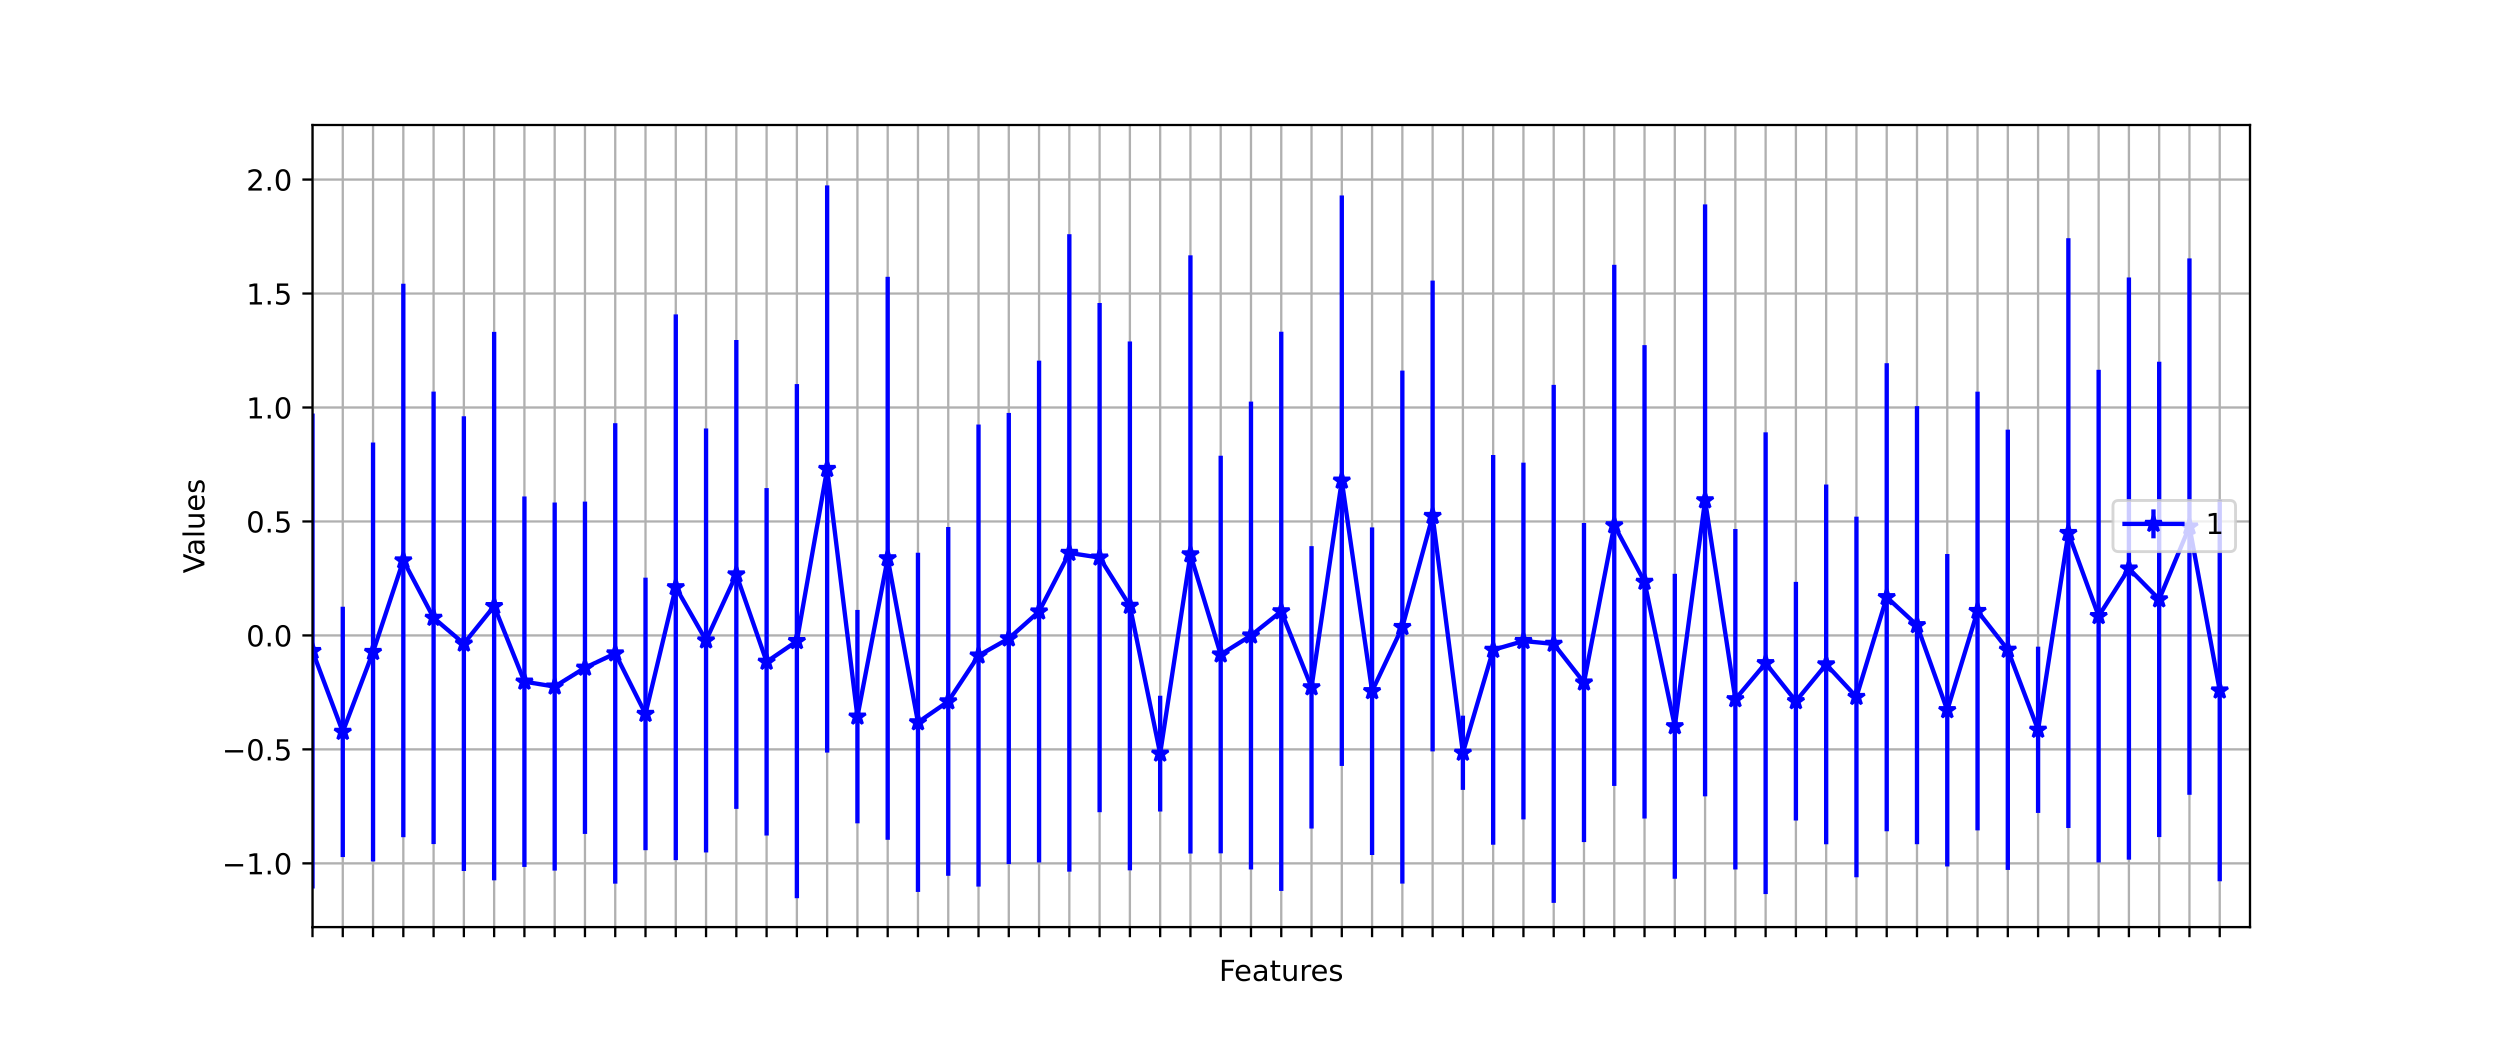 <?xml version="1.0" encoding="utf-8" standalone="no"?>
<!DOCTYPE svg PUBLIC "-//W3C//DTD SVG 1.1//EN"
  "http://www.w3.org/Graphics/SVG/1.1/DTD/svg11.dtd">
<!-- Created with matplotlib (https://matplotlib.org/) -->
<svg height="360pt" version="1.1" viewBox="0 0 864 360" width="864pt" xmlns="http://www.w3.org/2000/svg" xmlns:xlink="http://www.w3.org/1999/xlink">
 <defs>
  <style type="text/css">*{stroke-linecap:butt;stroke-linejoin:round;}</style>
 </defs>
 <g id="figure_1">
  <g id="patch_1">
   <path d="M 0 360 
L 864 360 
L 864 0 
L 0 0 
z
" style="fill:#ffffff;"/>
  </g>
  <g id="axes_1">
   <g id="patch_2">
    <path d="M 108 320.4 
L 777.6 320.4 
L 777.6 43.2 
L 108 43.2 
z
" style="fill:#ffffff;"/>
   </g>
   <g id="matplotlib.axis_1">
    <g id="xtick_1">
     <g id="line2d_1">
      <path clip-path="url(#p0f5a503313)" d="M 108 320.4 
L 108 43.2 
" style="fill:none;stroke:#b0b0b0;stroke-linecap:square;stroke-width:0.8;"/>
     </g>
     <g id="line2d_2">
      <defs>
       <path d="M 0 0 
L 0 3.5 
" id="m643e3bb254" style="stroke:#000000;stroke-width:0.8;"/>
      </defs>
      <g>
       <use style="stroke:#000000;stroke-width:0.8;" x="108" xlink:href="#m643e3bb254" y="320.4"/>
      </g>
     </g>
    </g>
    <g id="xtick_2">
     <g id="line2d_3">
      <path clip-path="url(#p0f5a503313)" d="M 118.463 320.4 
L 118.463 43.2 
" style="fill:none;stroke:#b0b0b0;stroke-linecap:square;stroke-width:0.8;"/>
     </g>
     <g id="line2d_4">
      <g>
       <use style="stroke:#000000;stroke-width:0.8;" x="118.463" xlink:href="#m643e3bb254" y="320.4"/>
      </g>
     </g>
    </g>
    <g id="xtick_3">
     <g id="line2d_5">
      <path clip-path="url(#p0f5a503313)" d="M 128.925 320.4 
L 128.925 43.2 
" style="fill:none;stroke:#b0b0b0;stroke-linecap:square;stroke-width:0.8;"/>
     </g>
     <g id="line2d_6">
      <g>
       <use style="stroke:#000000;stroke-width:0.8;" x="128.925" xlink:href="#m643e3bb254" y="320.4"/>
      </g>
     </g>
    </g>
    <g id="xtick_4">
     <g id="line2d_7">
      <path clip-path="url(#p0f5a503313)" d="M 139.387 320.4 
L 139.387 43.2 
" style="fill:none;stroke:#b0b0b0;stroke-linecap:square;stroke-width:0.8;"/>
     </g>
     <g id="line2d_8">
      <g>
       <use style="stroke:#000000;stroke-width:0.8;" x="139.387" xlink:href="#m643e3bb254" y="320.4"/>
      </g>
     </g>
    </g>
    <g id="xtick_5">
     <g id="line2d_9">
      <path clip-path="url(#p0f5a503313)" d="M 149.85 320.4 
L 149.85 43.2 
" style="fill:none;stroke:#b0b0b0;stroke-linecap:square;stroke-width:0.8;"/>
     </g>
     <g id="line2d_10">
      <g>
       <use style="stroke:#000000;stroke-width:0.8;" x="149.85" xlink:href="#m643e3bb254" y="320.4"/>
      </g>
     </g>
    </g>
    <g id="xtick_6">
     <g id="line2d_11">
      <path clip-path="url(#p0f5a503313)" d="M 160.312 320.4 
L 160.312 43.2 
" style="fill:none;stroke:#b0b0b0;stroke-linecap:square;stroke-width:0.8;"/>
     </g>
     <g id="line2d_12">
      <g>
       <use style="stroke:#000000;stroke-width:0.8;" x="160.312" xlink:href="#m643e3bb254" y="320.4"/>
      </g>
     </g>
    </g>
    <g id="xtick_7">
     <g id="line2d_13">
      <path clip-path="url(#p0f5a503313)" d="M 170.775 320.4 
L 170.775 43.2 
" style="fill:none;stroke:#b0b0b0;stroke-linecap:square;stroke-width:0.8;"/>
     </g>
     <g id="line2d_14">
      <g>
       <use style="stroke:#000000;stroke-width:0.8;" x="170.775" xlink:href="#m643e3bb254" y="320.4"/>
      </g>
     </g>
    </g>
    <g id="xtick_8">
     <g id="line2d_15">
      <path clip-path="url(#p0f5a503313)" d="M 181.238 320.4 
L 181.238 43.2 
" style="fill:none;stroke:#b0b0b0;stroke-linecap:square;stroke-width:0.8;"/>
     </g>
     <g id="line2d_16">
      <g>
       <use style="stroke:#000000;stroke-width:0.8;" x="181.238" xlink:href="#m643e3bb254" y="320.4"/>
      </g>
     </g>
    </g>
    <g id="xtick_9">
     <g id="line2d_17">
      <path clip-path="url(#p0f5a503313)" d="M 191.7 320.4 
L 191.7 43.2 
" style="fill:none;stroke:#b0b0b0;stroke-linecap:square;stroke-width:0.8;"/>
     </g>
     <g id="line2d_18">
      <g>
       <use style="stroke:#000000;stroke-width:0.8;" x="191.7" xlink:href="#m643e3bb254" y="320.4"/>
      </g>
     </g>
    </g>
    <g id="xtick_10">
     <g id="line2d_19">
      <path clip-path="url(#p0f5a503313)" d="M 202.162 320.4 
L 202.162 43.2 
" style="fill:none;stroke:#b0b0b0;stroke-linecap:square;stroke-width:0.8;"/>
     </g>
     <g id="line2d_20">
      <g>
       <use style="stroke:#000000;stroke-width:0.8;" x="202.162" xlink:href="#m643e3bb254" y="320.4"/>
      </g>
     </g>
    </g>
    <g id="xtick_11">
     <g id="line2d_21">
      <path clip-path="url(#p0f5a503313)" d="M 212.625 320.4 
L 212.625 43.2 
" style="fill:none;stroke:#b0b0b0;stroke-linecap:square;stroke-width:0.8;"/>
     </g>
     <g id="line2d_22">
      <g>
       <use style="stroke:#000000;stroke-width:0.8;" x="212.625" xlink:href="#m643e3bb254" y="320.4"/>
      </g>
     </g>
    </g>
    <g id="xtick_12">
     <g id="line2d_23">
      <path clip-path="url(#p0f5a503313)" d="M 223.088 320.4 
L 223.088 43.2 
" style="fill:none;stroke:#b0b0b0;stroke-linecap:square;stroke-width:0.8;"/>
     </g>
     <g id="line2d_24">
      <g>
       <use style="stroke:#000000;stroke-width:0.8;" x="223.088" xlink:href="#m643e3bb254" y="320.4"/>
      </g>
     </g>
    </g>
    <g id="xtick_13">
     <g id="line2d_25">
      <path clip-path="url(#p0f5a503313)" d="M 233.55 320.4 
L 233.55 43.2 
" style="fill:none;stroke:#b0b0b0;stroke-linecap:square;stroke-width:0.8;"/>
     </g>
     <g id="line2d_26">
      <g>
       <use style="stroke:#000000;stroke-width:0.8;" x="233.55" xlink:href="#m643e3bb254" y="320.4"/>
      </g>
     </g>
    </g>
    <g id="xtick_14">
     <g id="line2d_27">
      <path clip-path="url(#p0f5a503313)" d="M 244.012 320.4 
L 244.012 43.2 
" style="fill:none;stroke:#b0b0b0;stroke-linecap:square;stroke-width:0.8;"/>
     </g>
     <g id="line2d_28">
      <g>
       <use style="stroke:#000000;stroke-width:0.8;" x="244.012" xlink:href="#m643e3bb254" y="320.4"/>
      </g>
     </g>
    </g>
    <g id="xtick_15">
     <g id="line2d_29">
      <path clip-path="url(#p0f5a503313)" d="M 254.475 320.4 
L 254.475 43.2 
" style="fill:none;stroke:#b0b0b0;stroke-linecap:square;stroke-width:0.8;"/>
     </g>
     <g id="line2d_30">
      <g>
       <use style="stroke:#000000;stroke-width:0.8;" x="254.475" xlink:href="#m643e3bb254" y="320.4"/>
      </g>
     </g>
    </g>
    <g id="xtick_16">
     <g id="line2d_31">
      <path clip-path="url(#p0f5a503313)" d="M 264.938 320.4 
L 264.938 43.2 
" style="fill:none;stroke:#b0b0b0;stroke-linecap:square;stroke-width:0.8;"/>
     </g>
     <g id="line2d_32">
      <g>
       <use style="stroke:#000000;stroke-width:0.8;" x="264.938" xlink:href="#m643e3bb254" y="320.4"/>
      </g>
     </g>
    </g>
    <g id="xtick_17">
     <g id="line2d_33">
      <path clip-path="url(#p0f5a503313)" d="M 275.4 320.4 
L 275.4 43.2 
" style="fill:none;stroke:#b0b0b0;stroke-linecap:square;stroke-width:0.8;"/>
     </g>
     <g id="line2d_34">
      <g>
       <use style="stroke:#000000;stroke-width:0.8;" x="275.4" xlink:href="#m643e3bb254" y="320.4"/>
      </g>
     </g>
    </g>
    <g id="xtick_18">
     <g id="line2d_35">
      <path clip-path="url(#p0f5a503313)" d="M 285.863 320.4 
L 285.863 43.2 
" style="fill:none;stroke:#b0b0b0;stroke-linecap:square;stroke-width:0.8;"/>
     </g>
     <g id="line2d_36">
      <g>
       <use style="stroke:#000000;stroke-width:0.8;" x="285.863" xlink:href="#m643e3bb254" y="320.4"/>
      </g>
     </g>
    </g>
    <g id="xtick_19">
     <g id="line2d_37">
      <path clip-path="url(#p0f5a503313)" d="M 296.325 320.4 
L 296.325 43.2 
" style="fill:none;stroke:#b0b0b0;stroke-linecap:square;stroke-width:0.8;"/>
     </g>
     <g id="line2d_38">
      <g>
       <use style="stroke:#000000;stroke-width:0.8;" x="296.325" xlink:href="#m643e3bb254" y="320.4"/>
      </g>
     </g>
    </g>
    <g id="xtick_20">
     <g id="line2d_39">
      <path clip-path="url(#p0f5a503313)" d="M 306.788 320.4 
L 306.788 43.2 
" style="fill:none;stroke:#b0b0b0;stroke-linecap:square;stroke-width:0.8;"/>
     </g>
     <g id="line2d_40">
      <g>
       <use style="stroke:#000000;stroke-width:0.8;" x="306.788" xlink:href="#m643e3bb254" y="320.4"/>
      </g>
     </g>
    </g>
    <g id="xtick_21">
     <g id="line2d_41">
      <path clip-path="url(#p0f5a503313)" d="M 317.25 320.4 
L 317.25 43.2 
" style="fill:none;stroke:#b0b0b0;stroke-linecap:square;stroke-width:0.8;"/>
     </g>
     <g id="line2d_42">
      <g>
       <use style="stroke:#000000;stroke-width:0.8;" x="317.25" xlink:href="#m643e3bb254" y="320.4"/>
      </g>
     </g>
    </g>
    <g id="xtick_22">
     <g id="line2d_43">
      <path clip-path="url(#p0f5a503313)" d="M 327.712 320.4 
L 327.712 43.2 
" style="fill:none;stroke:#b0b0b0;stroke-linecap:square;stroke-width:0.8;"/>
     </g>
     <g id="line2d_44">
      <g>
       <use style="stroke:#000000;stroke-width:0.8;" x="327.712" xlink:href="#m643e3bb254" y="320.4"/>
      </g>
     </g>
    </g>
    <g id="xtick_23">
     <g id="line2d_45">
      <path clip-path="url(#p0f5a503313)" d="M 338.175 320.4 
L 338.175 43.2 
" style="fill:none;stroke:#b0b0b0;stroke-linecap:square;stroke-width:0.8;"/>
     </g>
     <g id="line2d_46">
      <g>
       <use style="stroke:#000000;stroke-width:0.8;" x="338.175" xlink:href="#m643e3bb254" y="320.4"/>
      </g>
     </g>
    </g>
    <g id="xtick_24">
     <g id="line2d_47">
      <path clip-path="url(#p0f5a503313)" d="M 348.637 320.4 
L 348.637 43.2 
" style="fill:none;stroke:#b0b0b0;stroke-linecap:square;stroke-width:0.8;"/>
     </g>
     <g id="line2d_48">
      <g>
       <use style="stroke:#000000;stroke-width:0.8;" x="348.637" xlink:href="#m643e3bb254" y="320.4"/>
      </g>
     </g>
    </g>
    <g id="xtick_25">
     <g id="line2d_49">
      <path clip-path="url(#p0f5a503313)" d="M 359.1 320.4 
L 359.1 43.2 
" style="fill:none;stroke:#b0b0b0;stroke-linecap:square;stroke-width:0.8;"/>
     </g>
     <g id="line2d_50">
      <g>
       <use style="stroke:#000000;stroke-width:0.8;" x="359.1" xlink:href="#m643e3bb254" y="320.4"/>
      </g>
     </g>
    </g>
    <g id="xtick_26">
     <g id="line2d_51">
      <path clip-path="url(#p0f5a503313)" d="M 369.562 320.4 
L 369.562 43.2 
" style="fill:none;stroke:#b0b0b0;stroke-linecap:square;stroke-width:0.8;"/>
     </g>
     <g id="line2d_52">
      <g>
       <use style="stroke:#000000;stroke-width:0.8;" x="369.562" xlink:href="#m643e3bb254" y="320.4"/>
      </g>
     </g>
    </g>
    <g id="xtick_27">
     <g id="line2d_53">
      <path clip-path="url(#p0f5a503313)" d="M 380.025 320.4 
L 380.025 43.2 
" style="fill:none;stroke:#b0b0b0;stroke-linecap:square;stroke-width:0.8;"/>
     </g>
     <g id="line2d_54">
      <g>
       <use style="stroke:#000000;stroke-width:0.8;" x="380.025" xlink:href="#m643e3bb254" y="320.4"/>
      </g>
     </g>
    </g>
    <g id="xtick_28">
     <g id="line2d_55">
      <path clip-path="url(#p0f5a503313)" d="M 390.488 320.4 
L 390.488 43.2 
" style="fill:none;stroke:#b0b0b0;stroke-linecap:square;stroke-width:0.8;"/>
     </g>
     <g id="line2d_56">
      <g>
       <use style="stroke:#000000;stroke-width:0.8;" x="390.488" xlink:href="#m643e3bb254" y="320.4"/>
      </g>
     </g>
    </g>
    <g id="xtick_29">
     <g id="line2d_57">
      <path clip-path="url(#p0f5a503313)" d="M 400.95 320.4 
L 400.95 43.2 
" style="fill:none;stroke:#b0b0b0;stroke-linecap:square;stroke-width:0.8;"/>
     </g>
     <g id="line2d_58">
      <g>
       <use style="stroke:#000000;stroke-width:0.8;" x="400.95" xlink:href="#m643e3bb254" y="320.4"/>
      </g>
     </g>
    </g>
    <g id="xtick_30">
     <g id="line2d_59">
      <path clip-path="url(#p0f5a503313)" d="M 411.413 320.4 
L 411.413 43.2 
" style="fill:none;stroke:#b0b0b0;stroke-linecap:square;stroke-width:0.8;"/>
     </g>
     <g id="line2d_60">
      <g>
       <use style="stroke:#000000;stroke-width:0.8;" x="411.413" xlink:href="#m643e3bb254" y="320.4"/>
      </g>
     </g>
    </g>
    <g id="xtick_31">
     <g id="line2d_61">
      <path clip-path="url(#p0f5a503313)" d="M 421.875 320.4 
L 421.875 43.2 
" style="fill:none;stroke:#b0b0b0;stroke-linecap:square;stroke-width:0.8;"/>
     </g>
     <g id="line2d_62">
      <g>
       <use style="stroke:#000000;stroke-width:0.8;" x="421.875" xlink:href="#m643e3bb254" y="320.4"/>
      </g>
     </g>
    </g>
    <g id="xtick_32">
     <g id="line2d_63">
      <path clip-path="url(#p0f5a503313)" d="M 432.337 320.4 
L 432.337 43.2 
" style="fill:none;stroke:#b0b0b0;stroke-linecap:square;stroke-width:0.8;"/>
     </g>
     <g id="line2d_64">
      <g>
       <use style="stroke:#000000;stroke-width:0.8;" x="432.337" xlink:href="#m643e3bb254" y="320.4"/>
      </g>
     </g>
    </g>
    <g id="xtick_33">
     <g id="line2d_65">
      <path clip-path="url(#p0f5a503313)" d="M 442.8 320.4 
L 442.8 43.2 
" style="fill:none;stroke:#b0b0b0;stroke-linecap:square;stroke-width:0.8;"/>
     </g>
     <g id="line2d_66">
      <g>
       <use style="stroke:#000000;stroke-width:0.8;" x="442.8" xlink:href="#m643e3bb254" y="320.4"/>
      </g>
     </g>
    </g>
    <g id="xtick_34">
     <g id="line2d_67">
      <path clip-path="url(#p0f5a503313)" d="M 453.262 320.4 
L 453.262 43.2 
" style="fill:none;stroke:#b0b0b0;stroke-linecap:square;stroke-width:0.8;"/>
     </g>
     <g id="line2d_68">
      <g>
       <use style="stroke:#000000;stroke-width:0.8;" x="453.262" xlink:href="#m643e3bb254" y="320.4"/>
      </g>
     </g>
    </g>
    <g id="xtick_35">
     <g id="line2d_69">
      <path clip-path="url(#p0f5a503313)" d="M 463.725 320.4 
L 463.725 43.2 
" style="fill:none;stroke:#b0b0b0;stroke-linecap:square;stroke-width:0.8;"/>
     </g>
     <g id="line2d_70">
      <g>
       <use style="stroke:#000000;stroke-width:0.8;" x="463.725" xlink:href="#m643e3bb254" y="320.4"/>
      </g>
     </g>
    </g>
    <g id="xtick_36">
     <g id="line2d_71">
      <path clip-path="url(#p0f5a503313)" d="M 474.188 320.4 
L 474.188 43.2 
" style="fill:none;stroke:#b0b0b0;stroke-linecap:square;stroke-width:0.8;"/>
     </g>
     <g id="line2d_72">
      <g>
       <use style="stroke:#000000;stroke-width:0.8;" x="474.188" xlink:href="#m643e3bb254" y="320.4"/>
      </g>
     </g>
    </g>
    <g id="xtick_37">
     <g id="line2d_73">
      <path clip-path="url(#p0f5a503313)" d="M 484.65 320.4 
L 484.65 43.2 
" style="fill:none;stroke:#b0b0b0;stroke-linecap:square;stroke-width:0.8;"/>
     </g>
     <g id="line2d_74">
      <g>
       <use style="stroke:#000000;stroke-width:0.8;" x="484.65" xlink:href="#m643e3bb254" y="320.4"/>
      </g>
     </g>
    </g>
    <g id="xtick_38">
     <g id="line2d_75">
      <path clip-path="url(#p0f5a503313)" d="M 495.113 320.4 
L 495.113 43.2 
" style="fill:none;stroke:#b0b0b0;stroke-linecap:square;stroke-width:0.8;"/>
     </g>
     <g id="line2d_76">
      <g>
       <use style="stroke:#000000;stroke-width:0.8;" x="495.113" xlink:href="#m643e3bb254" y="320.4"/>
      </g>
     </g>
    </g>
    <g id="xtick_39">
     <g id="line2d_77">
      <path clip-path="url(#p0f5a503313)" d="M 505.575 320.4 
L 505.575 43.2 
" style="fill:none;stroke:#b0b0b0;stroke-linecap:square;stroke-width:0.8;"/>
     </g>
     <g id="line2d_78">
      <g>
       <use style="stroke:#000000;stroke-width:0.8;" x="505.575" xlink:href="#m643e3bb254" y="320.4"/>
      </g>
     </g>
    </g>
    <g id="xtick_40">
     <g id="line2d_79">
      <path clip-path="url(#p0f5a503313)" d="M 516.038 320.4 
L 516.038 43.2 
" style="fill:none;stroke:#b0b0b0;stroke-linecap:square;stroke-width:0.8;"/>
     </g>
     <g id="line2d_80">
      <g>
       <use style="stroke:#000000;stroke-width:0.8;" x="516.038" xlink:href="#m643e3bb254" y="320.4"/>
      </g>
     </g>
    </g>
    <g id="xtick_41">
     <g id="line2d_81">
      <path clip-path="url(#p0f5a503313)" d="M 526.5 320.4 
L 526.5 43.2 
" style="fill:none;stroke:#b0b0b0;stroke-linecap:square;stroke-width:0.8;"/>
     </g>
     <g id="line2d_82">
      <g>
       <use style="stroke:#000000;stroke-width:0.8;" x="526.5" xlink:href="#m643e3bb254" y="320.4"/>
      </g>
     </g>
    </g>
    <g id="xtick_42">
     <g id="line2d_83">
      <path clip-path="url(#p0f5a503313)" d="M 536.962 320.4 
L 536.962 43.2 
" style="fill:none;stroke:#b0b0b0;stroke-linecap:square;stroke-width:0.8;"/>
     </g>
     <g id="line2d_84">
      <g>
       <use style="stroke:#000000;stroke-width:0.8;" x="536.962" xlink:href="#m643e3bb254" y="320.4"/>
      </g>
     </g>
    </g>
    <g id="xtick_43">
     <g id="line2d_85">
      <path clip-path="url(#p0f5a503313)" d="M 547.425 320.4 
L 547.425 43.2 
" style="fill:none;stroke:#b0b0b0;stroke-linecap:square;stroke-width:0.8;"/>
     </g>
     <g id="line2d_86">
      <g>
       <use style="stroke:#000000;stroke-width:0.8;" x="547.425" xlink:href="#m643e3bb254" y="320.4"/>
      </g>
     </g>
    </g>
    <g id="xtick_44">
     <g id="line2d_87">
      <path clip-path="url(#p0f5a503313)" d="M 557.888 320.4 
L 557.888 43.2 
" style="fill:none;stroke:#b0b0b0;stroke-linecap:square;stroke-width:0.8;"/>
     </g>
     <g id="line2d_88">
      <g>
       <use style="stroke:#000000;stroke-width:0.8;" x="557.888" xlink:href="#m643e3bb254" y="320.4"/>
      </g>
     </g>
    </g>
    <g id="xtick_45">
     <g id="line2d_89">
      <path clip-path="url(#p0f5a503313)" d="M 568.35 320.4 
L 568.35 43.2 
" style="fill:none;stroke:#b0b0b0;stroke-linecap:square;stroke-width:0.8;"/>
     </g>
     <g id="line2d_90">
      <g>
       <use style="stroke:#000000;stroke-width:0.8;" x="568.35" xlink:href="#m643e3bb254" y="320.4"/>
      </g>
     </g>
    </g>
    <g id="xtick_46">
     <g id="line2d_91">
      <path clip-path="url(#p0f5a503313)" d="M 578.812 320.4 
L 578.812 43.2 
" style="fill:none;stroke:#b0b0b0;stroke-linecap:square;stroke-width:0.8;"/>
     </g>
     <g id="line2d_92">
      <g>
       <use style="stroke:#000000;stroke-width:0.8;" x="578.812" xlink:href="#m643e3bb254" y="320.4"/>
      </g>
     </g>
    </g>
    <g id="xtick_47">
     <g id="line2d_93">
      <path clip-path="url(#p0f5a503313)" d="M 589.275 320.4 
L 589.275 43.2 
" style="fill:none;stroke:#b0b0b0;stroke-linecap:square;stroke-width:0.8;"/>
     </g>
     <g id="line2d_94">
      <g>
       <use style="stroke:#000000;stroke-width:0.8;" x="589.275" xlink:href="#m643e3bb254" y="320.4"/>
      </g>
     </g>
    </g>
    <g id="xtick_48">
     <g id="line2d_95">
      <path clip-path="url(#p0f5a503313)" d="M 599.737 320.4 
L 599.737 43.2 
" style="fill:none;stroke:#b0b0b0;stroke-linecap:square;stroke-width:0.8;"/>
     </g>
     <g id="line2d_96">
      <g>
       <use style="stroke:#000000;stroke-width:0.8;" x="599.737" xlink:href="#m643e3bb254" y="320.4"/>
      </g>
     </g>
    </g>
    <g id="xtick_49">
     <g id="line2d_97">
      <path clip-path="url(#p0f5a503313)" d="M 610.2 320.4 
L 610.2 43.2 
" style="fill:none;stroke:#b0b0b0;stroke-linecap:square;stroke-width:0.8;"/>
     </g>
     <g id="line2d_98">
      <g>
       <use style="stroke:#000000;stroke-width:0.8;" x="610.2" xlink:href="#m643e3bb254" y="320.4"/>
      </g>
     </g>
    </g>
    <g id="xtick_50">
     <g id="line2d_99">
      <path clip-path="url(#p0f5a503313)" d="M 620.663 320.4 
L 620.663 43.2 
" style="fill:none;stroke:#b0b0b0;stroke-linecap:square;stroke-width:0.8;"/>
     </g>
     <g id="line2d_100">
      <g>
       <use style="stroke:#000000;stroke-width:0.8;" x="620.663" xlink:href="#m643e3bb254" y="320.4"/>
      </g>
     </g>
    </g>
    <g id="xtick_51">
     <g id="line2d_101">
      <path clip-path="url(#p0f5a503313)" d="M 631.125 320.4 
L 631.125 43.2 
" style="fill:none;stroke:#b0b0b0;stroke-linecap:square;stroke-width:0.8;"/>
     </g>
     <g id="line2d_102">
      <g>
       <use style="stroke:#000000;stroke-width:0.8;" x="631.125" xlink:href="#m643e3bb254" y="320.4"/>
      </g>
     </g>
    </g>
    <g id="xtick_52">
     <g id="line2d_103">
      <path clip-path="url(#p0f5a503313)" d="M 641.587 320.4 
L 641.587 43.2 
" style="fill:none;stroke:#b0b0b0;stroke-linecap:square;stroke-width:0.8;"/>
     </g>
     <g id="line2d_104">
      <g>
       <use style="stroke:#000000;stroke-width:0.8;" x="641.587" xlink:href="#m643e3bb254" y="320.4"/>
      </g>
     </g>
    </g>
    <g id="xtick_53">
     <g id="line2d_105">
      <path clip-path="url(#p0f5a503313)" d="M 652.05 320.4 
L 652.05 43.2 
" style="fill:none;stroke:#b0b0b0;stroke-linecap:square;stroke-width:0.8;"/>
     </g>
     <g id="line2d_106">
      <g>
       <use style="stroke:#000000;stroke-width:0.8;" x="652.05" xlink:href="#m643e3bb254" y="320.4"/>
      </g>
     </g>
    </g>
    <g id="xtick_54">
     <g id="line2d_107">
      <path clip-path="url(#p0f5a503313)" d="M 662.513 320.4 
L 662.513 43.2 
" style="fill:none;stroke:#b0b0b0;stroke-linecap:square;stroke-width:0.8;"/>
     </g>
     <g id="line2d_108">
      <g>
       <use style="stroke:#000000;stroke-width:0.8;" x="662.513" xlink:href="#m643e3bb254" y="320.4"/>
      </g>
     </g>
    </g>
    <g id="xtick_55">
     <g id="line2d_109">
      <path clip-path="url(#p0f5a503313)" d="M 672.975 320.4 
L 672.975 43.2 
" style="fill:none;stroke:#b0b0b0;stroke-linecap:square;stroke-width:0.8;"/>
     </g>
     <g id="line2d_110">
      <g>
       <use style="stroke:#000000;stroke-width:0.8;" x="672.975" xlink:href="#m643e3bb254" y="320.4"/>
      </g>
     </g>
    </g>
    <g id="xtick_56">
     <g id="line2d_111">
      <path clip-path="url(#p0f5a503313)" d="M 683.438 320.4 
L 683.438 43.2 
" style="fill:none;stroke:#b0b0b0;stroke-linecap:square;stroke-width:0.8;"/>
     </g>
     <g id="line2d_112">
      <g>
       <use style="stroke:#000000;stroke-width:0.8;" x="683.438" xlink:href="#m643e3bb254" y="320.4"/>
      </g>
     </g>
    </g>
    <g id="xtick_57">
     <g id="line2d_113">
      <path clip-path="url(#p0f5a503313)" d="M 693.9 320.4 
L 693.9 43.2 
" style="fill:none;stroke:#b0b0b0;stroke-linecap:square;stroke-width:0.8;"/>
     </g>
     <g id="line2d_114">
      <g>
       <use style="stroke:#000000;stroke-width:0.8;" x="693.9" xlink:href="#m643e3bb254" y="320.4"/>
      </g>
     </g>
    </g>
    <g id="xtick_58">
     <g id="line2d_115">
      <path clip-path="url(#p0f5a503313)" d="M 704.362 320.4 
L 704.362 43.2 
" style="fill:none;stroke:#b0b0b0;stroke-linecap:square;stroke-width:0.8;"/>
     </g>
     <g id="line2d_116">
      <g>
       <use style="stroke:#000000;stroke-width:0.8;" x="704.362" xlink:href="#m643e3bb254" y="320.4"/>
      </g>
     </g>
    </g>
    <g id="xtick_59">
     <g id="line2d_117">
      <path clip-path="url(#p0f5a503313)" d="M 714.825 320.4 
L 714.825 43.2 
" style="fill:none;stroke:#b0b0b0;stroke-linecap:square;stroke-width:0.8;"/>
     </g>
     <g id="line2d_118">
      <g>
       <use style="stroke:#000000;stroke-width:0.8;" x="714.825" xlink:href="#m643e3bb254" y="320.4"/>
      </g>
     </g>
    </g>
    <g id="xtick_60">
     <g id="line2d_119">
      <path clip-path="url(#p0f5a503313)" d="M 725.288 320.4 
L 725.288 43.2 
" style="fill:none;stroke:#b0b0b0;stroke-linecap:square;stroke-width:0.8;"/>
     </g>
     <g id="line2d_120">
      <g>
       <use style="stroke:#000000;stroke-width:0.8;" x="725.288" xlink:href="#m643e3bb254" y="320.4"/>
      </g>
     </g>
    </g>
    <g id="xtick_61">
     <g id="line2d_121">
      <path clip-path="url(#p0f5a503313)" d="M 735.75 320.4 
L 735.75 43.2 
" style="fill:none;stroke:#b0b0b0;stroke-linecap:square;stroke-width:0.8;"/>
     </g>
     <g id="line2d_122">
      <g>
       <use style="stroke:#000000;stroke-width:0.8;" x="735.75" xlink:href="#m643e3bb254" y="320.4"/>
      </g>
     </g>
    </g>
    <g id="xtick_62">
     <g id="line2d_123">
      <path clip-path="url(#p0f5a503313)" d="M 746.212 320.4 
L 746.212 43.2 
" style="fill:none;stroke:#b0b0b0;stroke-linecap:square;stroke-width:0.8;"/>
     </g>
     <g id="line2d_124">
      <g>
       <use style="stroke:#000000;stroke-width:0.8;" x="746.212" xlink:href="#m643e3bb254" y="320.4"/>
      </g>
     </g>
    </g>
    <g id="xtick_63">
     <g id="line2d_125">
      <path clip-path="url(#p0f5a503313)" d="M 756.675 320.4 
L 756.675 43.2 
" style="fill:none;stroke:#b0b0b0;stroke-linecap:square;stroke-width:0.8;"/>
     </g>
     <g id="line2d_126">
      <g>
       <use style="stroke:#000000;stroke-width:0.8;" x="756.675" xlink:href="#m643e3bb254" y="320.4"/>
      </g>
     </g>
    </g>
    <g id="xtick_64">
     <g id="line2d_127">
      <path clip-path="url(#p0f5a503313)" d="M 767.138 320.4 
L 767.138 43.2 
" style="fill:none;stroke:#b0b0b0;stroke-linecap:square;stroke-width:0.8;"/>
     </g>
     <g id="line2d_128">
      <g>
       <use style="stroke:#000000;stroke-width:0.8;" x="767.138" xlink:href="#m643e3bb254" y="320.4"/>
      </g>
     </g>
    </g>
    <g id="text_1">
     <!-- Features -->
     <g transform="translate(421.305 338.998)scale(0.1 -0.1)">
      <defs>
       <path d="M 9.812 72.906 
L 51.703 72.906 
L 51.703 64.594 
L 19.672 64.594 
L 19.672 43.109 
L 48.578 43.109 
L 48.578 34.812 
L 19.672 34.812 
L 19.672 0 
L 9.812 0 
z
" id="DejaVuSans-70"/>
       <path d="M 56.203 29.594 
L 56.203 25.203 
L 14.891 25.203 
Q 15.484 15.922 20.484 11.062 
Q 25.484 6.203 34.422 6.203 
Q 39.594 6.203 44.453 7.469 
Q 49.312 8.734 54.109 11.281 
L 54.109 2.781 
Q 49.266 0.734 44.188 -0.344 
Q 39.109 -1.422 33.891 -1.422 
Q 20.797 -1.422 13.156 6.188 
Q 5.516 13.812 5.516 26.812 
Q 5.516 40.234 12.766 48.109 
Q 20.016 56 32.328 56 
Q 43.359 56 49.781 48.891 
Q 56.203 41.797 56.203 29.594 
z
M 47.219 32.234 
Q 47.125 39.594 43.094 43.984 
Q 39.062 48.391 32.422 48.391 
Q 24.906 48.391 20.391 44.141 
Q 15.875 39.891 15.188 32.172 
z
" id="DejaVuSans-101"/>
       <path d="M 34.281 27.484 
Q 23.391 27.484 19.188 25 
Q 14.984 22.516 14.984 16.5 
Q 14.984 11.719 18.141 8.906 
Q 21.297 6.109 26.703 6.109 
Q 34.188 6.109 38.703 11.406 
Q 43.219 16.703 43.219 25.484 
L 43.219 27.484 
z
M 52.203 31.203 
L 52.203 0 
L 43.219 0 
L 43.219 8.297 
Q 40.141 3.328 35.547 0.953 
Q 30.953 -1.422 24.312 -1.422 
Q 15.922 -1.422 10.953 3.297 
Q 6 8.016 6 15.922 
Q 6 25.141 12.172 29.828 
Q 18.359 34.516 30.609 34.516 
L 43.219 34.516 
L 43.219 35.406 
Q 43.219 41.609 39.141 45 
Q 35.062 48.391 27.688 48.391 
Q 23 48.391 18.547 47.266 
Q 14.109 46.141 10.016 43.891 
L 10.016 52.203 
Q 14.938 54.109 19.578 55.047 
Q 24.219 56 28.609 56 
Q 40.484 56 46.344 49.844 
Q 52.203 43.703 52.203 31.203 
z
" id="DejaVuSans-97"/>
       <path d="M 18.312 70.219 
L 18.312 54.688 
L 36.812 54.688 
L 36.812 47.703 
L 18.312 47.703 
L 18.312 18.016 
Q 18.312 11.328 20.141 9.422 
Q 21.969 7.516 27.594 7.516 
L 36.812 7.516 
L 36.812 0 
L 27.594 0 
Q 17.188 0 13.234 3.875 
Q 9.281 7.766 9.281 18.016 
L 9.281 47.703 
L 2.688 47.703 
L 2.688 54.688 
L 9.281 54.688 
L 9.281 70.219 
z
" id="DejaVuSans-116"/>
       <path d="M 8.5 21.578 
L 8.5 54.688 
L 17.484 54.688 
L 17.484 21.922 
Q 17.484 14.156 20.5 10.266 
Q 23.531 6.391 29.594 6.391 
Q 36.859 6.391 41.078 11.031 
Q 45.312 15.672 45.312 23.688 
L 45.312 54.688 
L 54.297 54.688 
L 54.297 0 
L 45.312 0 
L 45.312 8.406 
Q 42.047 3.422 37.719 1 
Q 33.406 -1.422 27.688 -1.422 
Q 18.266 -1.422 13.375 4.438 
Q 8.5 10.297 8.5 21.578 
z
M 31.109 56 
z
" id="DejaVuSans-117"/>
       <path d="M 41.109 46.297 
Q 39.594 47.172 37.812 47.578 
Q 36.031 48 33.891 48 
Q 26.266 48 22.188 43.047 
Q 18.109 38.094 18.109 28.812 
L 18.109 0 
L 9.078 0 
L 9.078 54.688 
L 18.109 54.688 
L 18.109 46.188 
Q 20.953 51.172 25.484 53.578 
Q 30.031 56 36.531 56 
Q 37.453 56 38.578 55.875 
Q 39.703 55.766 41.062 55.516 
z
" id="DejaVuSans-114"/>
       <path d="M 44.281 53.078 
L 44.281 44.578 
Q 40.484 46.531 36.375 47.5 
Q 32.281 48.484 27.875 48.484 
Q 21.188 48.484 17.844 46.438 
Q 14.5 44.391 14.5 40.281 
Q 14.5 37.156 16.891 35.375 
Q 19.281 33.594 26.516 31.984 
L 29.594 31.297 
Q 39.156 29.25 43.188 25.516 
Q 47.219 21.781 47.219 15.094 
Q 47.219 7.469 41.188 3.016 
Q 35.156 -1.422 24.609 -1.422 
Q 20.219 -1.422 15.453 -0.562 
Q 10.688 0.297 5.422 2 
L 5.422 11.281 
Q 10.406 8.688 15.234 7.391 
Q 20.062 6.109 24.812 6.109 
Q 31.156 6.109 34.562 8.281 
Q 37.984 10.453 37.984 14.406 
Q 37.984 18.062 35.516 20.016 
Q 33.062 21.969 24.703 23.781 
L 21.578 24.516 
Q 13.234 26.266 9.516 29.906 
Q 5.812 33.547 5.812 39.891 
Q 5.812 47.609 11.281 51.797 
Q 16.75 56 26.812 56 
Q 31.781 56 36.172 55.266 
Q 40.578 54.547 44.281 53.078 
z
" id="DejaVuSans-115"/>
      </defs>
      <use xlink:href="#DejaVuSans-70"/>
      <use x="52.02" xlink:href="#DejaVuSans-101"/>
      <use x="113.543" xlink:href="#DejaVuSans-97"/>
      <use x="174.822" xlink:href="#DejaVuSans-116"/>
      <use x="214.031" xlink:href="#DejaVuSans-117"/>
      <use x="277.41" xlink:href="#DejaVuSans-114"/>
      <use x="316.273" xlink:href="#DejaVuSans-101"/>
      <use x="377.797" xlink:href="#DejaVuSans-115"/>
     </g>
    </g>
   </g>
   <g id="matplotlib.axis_2">
    <g id="ytick_1">
     <g id="line2d_129">
      <path clip-path="url(#p0f5a503313)" d="M 108 298.372 
L 777.6 298.372 
" style="fill:none;stroke:#b0b0b0;stroke-linecap:square;stroke-width:0.8;"/>
     </g>
     <g id="line2d_130">
      <defs>
       <path d="M 0 0 
L -3.5 0 
" id="m0e86a33308" style="stroke:#000000;stroke-width:0.8;"/>
      </defs>
      <g>
       <use style="stroke:#000000;stroke-width:0.8;" x="108" xlink:href="#m0e86a33308" y="298.372"/>
      </g>
     </g>
     <g id="text_2">
      <!-- −1.0 -->
      <g transform="translate(76.717 302.171)scale(0.1 -0.1)">
       <defs>
        <path d="M 10.594 35.5 
L 73.188 35.5 
L 73.188 27.203 
L 10.594 27.203 
z
" id="DejaVuSans-8722"/>
        <path d="M 12.406 8.297 
L 28.516 8.297 
L 28.516 63.922 
L 10.984 60.406 
L 10.984 69.391 
L 28.422 72.906 
L 38.281 72.906 
L 38.281 8.297 
L 54.391 8.297 
L 54.391 0 
L 12.406 0 
z
" id="DejaVuSans-49"/>
        <path d="M 10.688 12.406 
L 21 12.406 
L 21 0 
L 10.688 0 
z
" id="DejaVuSans-46"/>
        <path d="M 31.781 66.406 
Q 24.172 66.406 20.328 58.906 
Q 16.5 51.422 16.5 36.375 
Q 16.5 21.391 20.328 13.891 
Q 24.172 6.391 31.781 6.391 
Q 39.453 6.391 43.281 13.891 
Q 47.125 21.391 47.125 36.375 
Q 47.125 51.422 43.281 58.906 
Q 39.453 66.406 31.781 66.406 
z
M 31.781 74.219 
Q 44.047 74.219 50.516 64.516 
Q 56.984 54.828 56.984 36.375 
Q 56.984 17.969 50.516 8.266 
Q 44.047 -1.422 31.781 -1.422 
Q 19.531 -1.422 13.062 8.266 
Q 6.594 17.969 6.594 36.375 
Q 6.594 54.828 13.062 64.516 
Q 19.531 74.219 31.781 74.219 
z
" id="DejaVuSans-48"/>
       </defs>
       <use xlink:href="#DejaVuSans-8722"/>
       <use x="83.789" xlink:href="#DejaVuSans-49"/>
       <use x="147.412" xlink:href="#DejaVuSans-46"/>
       <use x="179.199" xlink:href="#DejaVuSans-48"/>
      </g>
     </g>
    </g>
    <g id="ytick_2">
     <g id="line2d_131">
      <path clip-path="url(#p0f5a503313)" d="M 108 258.987 
L 777.6 258.987 
" style="fill:none;stroke:#b0b0b0;stroke-linecap:square;stroke-width:0.8;"/>
     </g>
     <g id="line2d_132">
      <g>
       <use style="stroke:#000000;stroke-width:0.8;" x="108" xlink:href="#m0e86a33308" y="258.987"/>
      </g>
     </g>
     <g id="text_3">
      <!-- −0.5 -->
      <g transform="translate(76.717 262.786)scale(0.1 -0.1)">
       <defs>
        <path d="M 10.797 72.906 
L 49.516 72.906 
L 49.516 64.594 
L 19.828 64.594 
L 19.828 46.734 
Q 21.969 47.469 24.109 47.828 
Q 26.266 48.188 28.422 48.188 
Q 40.625 48.188 47.75 41.5 
Q 54.891 34.812 54.891 23.391 
Q 54.891 11.625 47.562 5.094 
Q 40.234 -1.422 26.906 -1.422 
Q 22.312 -1.422 17.547 -0.641 
Q 12.797 0.141 7.719 1.703 
L 7.719 11.625 
Q 12.109 9.234 16.797 8.062 
Q 21.484 6.891 26.703 6.891 
Q 35.156 6.891 40.078 11.328 
Q 45.016 15.766 45.016 23.391 
Q 45.016 31 40.078 35.438 
Q 35.156 39.891 26.703 39.891 
Q 22.75 39.891 18.812 39.016 
Q 14.891 38.141 10.797 36.281 
z
" id="DejaVuSans-53"/>
       </defs>
       <use xlink:href="#DejaVuSans-8722"/>
       <use x="83.789" xlink:href="#DejaVuSans-48"/>
       <use x="147.412" xlink:href="#DejaVuSans-46"/>
       <use x="179.199" xlink:href="#DejaVuSans-53"/>
      </g>
     </g>
    </g>
    <g id="ytick_3">
     <g id="line2d_133">
      <path clip-path="url(#p0f5a503313)" d="M 108 219.602 
L 777.6 219.602 
" style="fill:none;stroke:#b0b0b0;stroke-linecap:square;stroke-width:0.8;"/>
     </g>
     <g id="line2d_134">
      <g>
       <use style="stroke:#000000;stroke-width:0.8;" x="108" xlink:href="#m0e86a33308" y="219.602"/>
      </g>
     </g>
     <g id="text_4">
      <!-- 0.0 -->
      <g transform="translate(85.097 223.401)scale(0.1 -0.1)">
       <use xlink:href="#DejaVuSans-48"/>
       <use x="63.623" xlink:href="#DejaVuSans-46"/>
       <use x="95.41" xlink:href="#DejaVuSans-48"/>
      </g>
     </g>
    </g>
    <g id="ytick_4">
     <g id="line2d_135">
      <path clip-path="url(#p0f5a503313)" d="M 108 180.217 
L 777.6 180.217 
" style="fill:none;stroke:#b0b0b0;stroke-linecap:square;stroke-width:0.8;"/>
     </g>
     <g id="line2d_136">
      <g>
       <use style="stroke:#000000;stroke-width:0.8;" x="108" xlink:href="#m0e86a33308" y="180.217"/>
      </g>
     </g>
     <g id="text_5">
      <!-- 0.5 -->
      <g transform="translate(85.097 184.016)scale(0.1 -0.1)">
       <use xlink:href="#DejaVuSans-48"/>
       <use x="63.623" xlink:href="#DejaVuSans-46"/>
       <use x="95.41" xlink:href="#DejaVuSans-53"/>
      </g>
     </g>
    </g>
    <g id="ytick_5">
     <g id="line2d_137">
      <path clip-path="url(#p0f5a503313)" d="M 108 140.832 
L 777.6 140.832 
" style="fill:none;stroke:#b0b0b0;stroke-linecap:square;stroke-width:0.8;"/>
     </g>
     <g id="line2d_138">
      <g>
       <use style="stroke:#000000;stroke-width:0.8;" x="108" xlink:href="#m0e86a33308" y="140.832"/>
      </g>
     </g>
     <g id="text_6">
      <!-- 1.0 -->
      <g transform="translate(85.097 144.632)scale(0.1 -0.1)">
       <use xlink:href="#DejaVuSans-49"/>
       <use x="63.623" xlink:href="#DejaVuSans-46"/>
       <use x="95.41" xlink:href="#DejaVuSans-48"/>
      </g>
     </g>
    </g>
    <g id="ytick_6">
     <g id="line2d_139">
      <path clip-path="url(#p0f5a503313)" d="M 108 101.448 
L 777.6 101.448 
" style="fill:none;stroke:#b0b0b0;stroke-linecap:square;stroke-width:0.8;"/>
     </g>
     <g id="line2d_140">
      <g>
       <use style="stroke:#000000;stroke-width:0.8;" x="108" xlink:href="#m0e86a33308" y="101.448"/>
      </g>
     </g>
     <g id="text_7">
      <!-- 1.5 -->
      <g transform="translate(85.097 105.247)scale(0.1 -0.1)">
       <use xlink:href="#DejaVuSans-49"/>
       <use x="63.623" xlink:href="#DejaVuSans-46"/>
       <use x="95.41" xlink:href="#DejaVuSans-53"/>
      </g>
     </g>
    </g>
    <g id="ytick_7">
     <g id="line2d_141">
      <path clip-path="url(#p0f5a503313)" d="M 108 62.063 
L 777.6 62.063 
" style="fill:none;stroke:#b0b0b0;stroke-linecap:square;stroke-width:0.8;"/>
     </g>
     <g id="line2d_142">
      <g>
       <use style="stroke:#000000;stroke-width:0.8;" x="108" xlink:href="#m0e86a33308" y="62.063"/>
      </g>
     </g>
     <g id="text_8">
      <!-- 2.0 -->
      <g transform="translate(85.097 65.862)scale(0.1 -0.1)">
       <defs>
        <path d="M 19.188 8.297 
L 53.609 8.297 
L 53.609 0 
L 7.328 0 
L 7.328 8.297 
Q 12.938 14.109 22.625 23.891 
Q 32.328 33.688 34.812 36.531 
Q 39.547 41.844 41.422 45.531 
Q 43.312 49.219 43.312 52.781 
Q 43.312 58.594 39.234 62.25 
Q 35.156 65.922 28.609 65.922 
Q 23.969 65.922 18.812 64.312 
Q 13.672 62.703 7.812 59.422 
L 7.812 69.391 
Q 13.766 71.781 18.938 73 
Q 24.125 74.219 28.422 74.219 
Q 39.75 74.219 46.484 68.547 
Q 53.219 62.891 53.219 53.422 
Q 53.219 48.922 51.531 44.891 
Q 49.859 40.875 45.406 35.406 
Q 44.188 33.984 37.641 27.219 
Q 31.109 20.453 19.188 8.297 
z
" id="DejaVuSans-50"/>
       </defs>
       <use xlink:href="#DejaVuSans-50"/>
       <use x="63.623" xlink:href="#DejaVuSans-46"/>
       <use x="95.41" xlink:href="#DejaVuSans-48"/>
      </g>
     </g>
    </g>
    <g id="text_9">
     <!-- Values -->
     <g transform="translate(70.638 198.136)rotate(-90)scale(0.1 -0.1)">
      <defs>
       <path d="M 28.609 0 
L 0.781 72.906 
L 11.078 72.906 
L 34.188 11.531 
L 57.328 72.906 
L 67.578 72.906 
L 39.797 0 
z
" id="DejaVuSans-86"/>
       <path d="M 9.422 75.984 
L 18.406 75.984 
L 18.406 0 
L 9.422 0 
z
" id="DejaVuSans-108"/>
      </defs>
      <use xlink:href="#DejaVuSans-86"/>
      <use x="60.658" xlink:href="#DejaVuSans-97"/>
      <use x="121.938" xlink:href="#DejaVuSans-108"/>
      <use x="149.721" xlink:href="#DejaVuSans-117"/>
      <use x="213.1" xlink:href="#DejaVuSans-101"/>
      <use x="274.623" xlink:href="#DejaVuSans-115"/>
     </g>
    </g>
   </g>
   <g id="LineCollection_1">
    <path clip-path="url(#p0f5a503313)" d="M 108 307.068 
L 108 142.929 
" style="fill:none;stroke:#0000ff;stroke-width:1.5;"/>
    <path clip-path="url(#p0f5a503313)" d="M 118.463 296.197 
L 118.463 209.68 
" style="fill:none;stroke:#0000ff;stroke-width:1.5;"/>
    <path clip-path="url(#p0f5a503313)" d="M 128.925 297.719 
L 128.925 152.941 
" style="fill:none;stroke:#0000ff;stroke-width:1.5;"/>
    <path clip-path="url(#p0f5a503313)" d="M 139.387 289.33 
L 139.387 98.049 
" style="fill:none;stroke:#0000ff;stroke-width:1.5;"/>
    <path clip-path="url(#p0f5a503313)" d="M 149.85 291.72 
L 149.85 135.345 
" style="fill:none;stroke:#0000ff;stroke-width:1.5;"/>
    <path clip-path="url(#p0f5a503313)" d="M 160.312 301.008 
L 160.312 143.862 
" style="fill:none;stroke:#0000ff;stroke-width:1.5;"/>
    <path clip-path="url(#p0f5a503313)" d="M 170.775 304.244 
L 170.775 114.704 
" style="fill:none;stroke:#0000ff;stroke-width:1.5;"/>
    <path clip-path="url(#p0f5a503313)" d="M 181.238 299.609 
L 181.238 171.577 
" style="fill:none;stroke:#0000ff;stroke-width:1.5;"/>
    <path clip-path="url(#p0f5a503313)" d="M 191.7 300.872 
L 191.7 173.684 
" style="fill:none;stroke:#0000ff;stroke-width:1.5;"/>
    <path clip-path="url(#p0f5a503313)" d="M 202.162 288.206 
L 202.162 173.343 
" style="fill:none;stroke:#0000ff;stroke-width:1.5;"/>
    <path clip-path="url(#p0f5a503313)" d="M 212.625 305.405 
L 212.625 146.257 
" style="fill:none;stroke:#0000ff;stroke-width:1.5;"/>
    <path clip-path="url(#p0f5a503313)" d="M 223.088 293.834 
L 223.088 199.639 
" style="fill:none;stroke:#0000ff;stroke-width:1.5;"/>
    <path clip-path="url(#p0f5a503313)" d="M 233.55 297.254 
L 233.55 108.656 
" style="fill:none;stroke:#0000ff;stroke-width:1.5;"/>
    <path clip-path="url(#p0f5a503313)" d="M 244.012 294.605 
L 244.012 148.067 
" style="fill:none;stroke:#0000ff;stroke-width:1.5;"/>
    <path clip-path="url(#p0f5a503313)" d="M 254.475 279.552 
L 254.475 117.496 
" style="fill:none;stroke:#0000ff;stroke-width:1.5;"/>
    <path clip-path="url(#p0f5a503313)" d="M 264.938 288.758 
L 264.938 168.677 
" style="fill:none;stroke:#0000ff;stroke-width:1.5;"/>
    <path clip-path="url(#p0f5a503313)" d="M 275.4 310.424 
L 275.4 132.735 
" style="fill:none;stroke:#0000ff;stroke-width:1.5;"/>
    <path clip-path="url(#p0f5a503313)" d="M 285.863 260.106 
L 285.863 64.083 
" style="fill:none;stroke:#0000ff;stroke-width:1.5;"/>
    <path clip-path="url(#p0f5a503313)" d="M 296.325 284.54 
L 296.325 210.804 
" style="fill:none;stroke:#0000ff;stroke-width:1.5;"/>
    <path clip-path="url(#p0f5a503313)" d="M 306.788 290.24 
L 306.788 95.664 
" style="fill:none;stroke:#0000ff;stroke-width:1.5;"/>
    <path clip-path="url(#p0f5a503313)" d="M 317.25 308.241 
L 317.25 191.031 
" style="fill:none;stroke:#0000ff;stroke-width:1.5;"/>
    <path clip-path="url(#p0f5a503313)" d="M 327.712 302.674 
L 327.712 182.139 
" style="fill:none;stroke:#0000ff;stroke-width:1.5;"/>
    <path clip-path="url(#p0f5a503313)" d="M 338.175 306.41 
L 338.175 146.728 
" style="fill:none;stroke:#0000ff;stroke-width:1.5;"/>
    <path clip-path="url(#p0f5a503313)" d="M 348.637 298.617 
L 348.637 142.699 
" style="fill:none;stroke:#0000ff;stroke-width:1.5;"/>
    <path clip-path="url(#p0f5a503313)" d="M 359.1 298.059 
L 359.1 124.638 
" style="fill:none;stroke:#0000ff;stroke-width:1.5;"/>
    <path clip-path="url(#p0f5a503313)" d="M 369.562 301.249 
L 369.562 80.945 
" style="fill:none;stroke:#0000ff;stroke-width:1.5;"/>
    <path clip-path="url(#p0f5a503313)" d="M 380.025 280.689 
L 380.025 104.719 
" style="fill:none;stroke:#0000ff;stroke-width:1.5;"/>
    <path clip-path="url(#p0f5a503313)" d="M 390.488 300.779 
L 390.488 118.002 
" style="fill:none;stroke:#0000ff;stroke-width:1.5;"/>
    <path clip-path="url(#p0f5a503313)" d="M 400.95 280.462 
L 400.95 240.45 
" style="fill:none;stroke:#0000ff;stroke-width:1.5;"/>
    <path clip-path="url(#p0f5a503313)" d="M 411.413 294.977 
L 411.413 88.232 
" style="fill:none;stroke:#0000ff;stroke-width:1.5;"/>
    <path clip-path="url(#p0f5a503313)" d="M 421.875 294.902 
L 421.875 157.493 
" style="fill:none;stroke:#0000ff;stroke-width:1.5;"/>
    <path clip-path="url(#p0f5a503313)" d="M 432.337 300.488 
L 432.337 138.796 
" style="fill:none;stroke:#0000ff;stroke-width:1.5;"/>
    <path clip-path="url(#p0f5a503313)" d="M 442.8 307.916 
L 442.8 114.65 
" style="fill:none;stroke:#0000ff;stroke-width:1.5;"/>
    <path clip-path="url(#p0f5a503313)" d="M 453.262 286.351 
L 453.262 188.742 
" style="fill:none;stroke:#0000ff;stroke-width:1.5;"/>
    <path clip-path="url(#p0f5a503313)" d="M 463.725 264.696 
L 463.725 67.556 
" style="fill:none;stroke:#0000ff;stroke-width:1.5;"/>
    <path clip-path="url(#p0f5a503313)" d="M 474.188 295.485 
L 474.188 182.275 
" style="fill:none;stroke:#0000ff;stroke-width:1.5;"/>
    <path clip-path="url(#p0f5a503313)" d="M 484.65 305.367 
L 484.65 128.071 
" style="fill:none;stroke:#0000ff;stroke-width:1.5;"/>
    <path clip-path="url(#p0f5a503313)" d="M 495.113 259.678 
L 495.113 96.981 
" style="fill:none;stroke:#0000ff;stroke-width:1.5;"/>
    <path clip-path="url(#p0f5a503313)" d="M 505.575 272.985 
L 505.575 247.336 
" style="fill:none;stroke:#0000ff;stroke-width:1.5;"/>
    <path clip-path="url(#p0f5a503313)" d="M 516.038 291.945 
L 516.038 157.247 
" style="fill:none;stroke:#0000ff;stroke-width:1.5;"/>
    <path clip-path="url(#p0f5a503313)" d="M 526.5 283.189 
L 526.5 159.894 
" style="fill:none;stroke:#0000ff;stroke-width:1.5;"/>
    <path clip-path="url(#p0f5a503313)" d="M 536.962 312.038 
L 536.962 133.003 
" style="fill:none;stroke:#0000ff;stroke-width:1.5;"/>
    <path clip-path="url(#p0f5a503313)" d="M 547.425 291.025 
L 547.425 180.759 
" style="fill:none;stroke:#0000ff;stroke-width:1.5;"/>
    <path clip-path="url(#p0f5a503313)" d="M 557.888 271.612 
L 557.888 91.513 
" style="fill:none;stroke:#0000ff;stroke-width:1.5;"/>
    <path clip-path="url(#p0f5a503313)" d="M 568.35 282.896 
L 568.35 119.282 
" style="fill:none;stroke:#0000ff;stroke-width:1.5;"/>
    <path clip-path="url(#p0f5a503313)" d="M 578.812 303.694 
L 578.812 198.316 
" style="fill:none;stroke:#0000ff;stroke-width:1.5;"/>
    <path clip-path="url(#p0f5a503313)" d="M 589.275 275.201 
L 589.275 70.633 
" style="fill:none;stroke:#0000ff;stroke-width:1.5;"/>
    <path clip-path="url(#p0f5a503313)" d="M 599.737 300.48 
L 599.737 182.831 
" style="fill:none;stroke:#0000ff;stroke-width:1.5;"/>
    <path clip-path="url(#p0f5a503313)" d="M 610.2 308.989 
L 610.2 149.407 
" style="fill:none;stroke:#0000ff;stroke-width:1.5;"/>
    <path clip-path="url(#p0f5a503313)" d="M 620.663 283.584 
L 620.663 201.103 
" style="fill:none;stroke:#0000ff;stroke-width:1.5;"/>
    <path clip-path="url(#p0f5a503313)" d="M 631.125 291.772 
L 631.125 167.447 
" style="fill:none;stroke:#0000ff;stroke-width:1.5;"/>
    <path clip-path="url(#p0f5a503313)" d="M 641.587 303.191 
L 641.587 178.551 
" style="fill:none;stroke:#0000ff;stroke-width:1.5;"/>
    <path clip-path="url(#p0f5a503313)" d="M 652.05 287.29 
L 652.05 125.512 
" style="fill:none;stroke:#0000ff;stroke-width:1.5;"/>
    <path clip-path="url(#p0f5a503313)" d="M 662.513 291.754 
L 662.513 140.369 
" style="fill:none;stroke:#0000ff;stroke-width:1.5;"/>
    <path clip-path="url(#p0f5a503313)" d="M 672.975 299.446 
L 672.975 191.458 
" style="fill:none;stroke:#0000ff;stroke-width:1.5;"/>
    <path clip-path="url(#p0f5a503313)" d="M 683.438 286.991 
L 683.438 135.369 
" style="fill:none;stroke:#0000ff;stroke-width:1.5;"/>
    <path clip-path="url(#p0f5a503313)" d="M 693.9 300.658 
L 693.9 148.484 
" style="fill:none;stroke:#0000ff;stroke-width:1.5;"/>
    <path clip-path="url(#p0f5a503313)" d="M 704.362 280.961 
L 704.362 223.481 
" style="fill:none;stroke:#0000ff;stroke-width:1.5;"/>
    <path clip-path="url(#p0f5a503313)" d="M 714.825 286.147 
L 714.825 82.32 
" style="fill:none;stroke:#0000ff;stroke-width:1.5;"/>
    <path clip-path="url(#p0f5a503313)" d="M 725.288 298.067 
L 725.288 127.796 
" style="fill:none;stroke:#0000ff;stroke-width:1.5;"/>
    <path clip-path="url(#p0f5a503313)" d="M 735.75 297.11 
L 735.75 95.893 
" style="fill:none;stroke:#0000ff;stroke-width:1.5;"/>
    <path clip-path="url(#p0f5a503313)" d="M 746.212 289.281 
L 746.212 125.011 
" style="fill:none;stroke:#0000ff;stroke-width:1.5;"/>
    <path clip-path="url(#p0f5a503313)" d="M 756.675 274.685 
L 756.675 89.295 
" style="fill:none;stroke:#0000ff;stroke-width:1.5;"/>
    <path clip-path="url(#p0f5a503313)" d="M 767.138 304.557 
L 767.138 172.756 
" style="fill:none;stroke:#0000ff;stroke-width:1.5;"/>
   </g>
   <g id="line2d_143">
    <path clip-path="url(#p0f5a503313)" d="M 108 224.998 
L 118.463 252.938 
L 128.925 225.33 
L 139.387 193.689 
L 149.85 213.533 
L 160.312 222.435 
L 170.775 209.474 
L 181.238 235.593 
L 191.7 237.278 
L 202.162 230.775 
L 212.625 225.831 
L 223.088 246.736 
L 233.55 202.955 
L 244.012 221.336 
L 254.475 198.524 
L 264.938 228.717 
L 275.4 221.58 
L 285.863 162.094 
L 296.325 247.672 
L 306.788 192.952 
L 317.25 249.636 
L 327.712 242.407 
L 338.175 226.569 
L 348.637 220.658 
L 359.1 211.349 
L 369.562 191.097 
L 380.025 192.704 
L 390.488 209.391 
L 400.95 260.456 
L 411.413 191.605 
L 421.875 226.198 
L 432.337 219.642 
L 442.8 211.283 
L 453.262 237.547 
L 463.725 166.126 
L 474.188 238.88 
L 484.65 216.719 
L 495.113 178.33 
L 505.575 260.161 
L 516.038 224.596 
L 526.5 221.542 
L 536.962 222.52 
L 547.425 235.892 
L 557.888 181.562 
L 568.35 201.089 
L 578.812 251.005 
L 589.275 172.917 
L 599.737 241.655 
L 610.2 229.198 
L 620.663 242.343 
L 631.125 229.61 
L 641.587 240.871 
L 652.05 206.401 
L 662.513 216.061 
L 672.975 245.452 
L 683.438 211.18 
L 693.9 224.571 
L 704.362 252.221 
L 714.825 184.234 
L 725.288 212.931 
L 735.75 196.501 
L 746.212 207.146 
L 756.675 181.99 
L 767.138 238.656 
" style="fill:none;stroke:#0000ff;stroke-linecap:square;stroke-width:1.5;"/>
    <defs>
     <path d="M 0 -3 
L -0.674 -0.927 
L -2.853 -0.927 
L -1.09 0.354 
L -1.763 2.427 
L -0 1.146 
L 1.763 2.427 
L 1.09 0.354 
L 2.853 -0.927 
L 0.674 -0.927 
z
" id="me67e91bdf0" style="stroke:#0000ff;stroke-linejoin:bevel;"/>
    </defs>
    <g clip-path="url(#p0f5a503313)">
     <use style="fill:#0000ff;stroke:#0000ff;stroke-linejoin:bevel;" x="108" xlink:href="#me67e91bdf0" y="224.998"/>
     <use style="fill:#0000ff;stroke:#0000ff;stroke-linejoin:bevel;" x="118.463" xlink:href="#me67e91bdf0" y="252.938"/>
     <use style="fill:#0000ff;stroke:#0000ff;stroke-linejoin:bevel;" x="128.925" xlink:href="#me67e91bdf0" y="225.33"/>
     <use style="fill:#0000ff;stroke:#0000ff;stroke-linejoin:bevel;" x="139.387" xlink:href="#me67e91bdf0" y="193.689"/>
     <use style="fill:#0000ff;stroke:#0000ff;stroke-linejoin:bevel;" x="149.85" xlink:href="#me67e91bdf0" y="213.533"/>
     <use style="fill:#0000ff;stroke:#0000ff;stroke-linejoin:bevel;" x="160.312" xlink:href="#me67e91bdf0" y="222.435"/>
     <use style="fill:#0000ff;stroke:#0000ff;stroke-linejoin:bevel;" x="170.775" xlink:href="#me67e91bdf0" y="209.474"/>
     <use style="fill:#0000ff;stroke:#0000ff;stroke-linejoin:bevel;" x="181.238" xlink:href="#me67e91bdf0" y="235.593"/>
     <use style="fill:#0000ff;stroke:#0000ff;stroke-linejoin:bevel;" x="191.7" xlink:href="#me67e91bdf0" y="237.278"/>
     <use style="fill:#0000ff;stroke:#0000ff;stroke-linejoin:bevel;" x="202.162" xlink:href="#me67e91bdf0" y="230.775"/>
     <use style="fill:#0000ff;stroke:#0000ff;stroke-linejoin:bevel;" x="212.625" xlink:href="#me67e91bdf0" y="225.831"/>
     <use style="fill:#0000ff;stroke:#0000ff;stroke-linejoin:bevel;" x="223.088" xlink:href="#me67e91bdf0" y="246.736"/>
     <use style="fill:#0000ff;stroke:#0000ff;stroke-linejoin:bevel;" x="233.55" xlink:href="#me67e91bdf0" y="202.955"/>
     <use style="fill:#0000ff;stroke:#0000ff;stroke-linejoin:bevel;" x="244.012" xlink:href="#me67e91bdf0" y="221.336"/>
     <use style="fill:#0000ff;stroke:#0000ff;stroke-linejoin:bevel;" x="254.475" xlink:href="#me67e91bdf0" y="198.524"/>
     <use style="fill:#0000ff;stroke:#0000ff;stroke-linejoin:bevel;" x="264.938" xlink:href="#me67e91bdf0" y="228.717"/>
     <use style="fill:#0000ff;stroke:#0000ff;stroke-linejoin:bevel;" x="275.4" xlink:href="#me67e91bdf0" y="221.58"/>
     <use style="fill:#0000ff;stroke:#0000ff;stroke-linejoin:bevel;" x="285.863" xlink:href="#me67e91bdf0" y="162.094"/>
     <use style="fill:#0000ff;stroke:#0000ff;stroke-linejoin:bevel;" x="296.325" xlink:href="#me67e91bdf0" y="247.672"/>
     <use style="fill:#0000ff;stroke:#0000ff;stroke-linejoin:bevel;" x="306.788" xlink:href="#me67e91bdf0" y="192.952"/>
     <use style="fill:#0000ff;stroke:#0000ff;stroke-linejoin:bevel;" x="317.25" xlink:href="#me67e91bdf0" y="249.636"/>
     <use style="fill:#0000ff;stroke:#0000ff;stroke-linejoin:bevel;" x="327.712" xlink:href="#me67e91bdf0" y="242.407"/>
     <use style="fill:#0000ff;stroke:#0000ff;stroke-linejoin:bevel;" x="338.175" xlink:href="#me67e91bdf0" y="226.569"/>
     <use style="fill:#0000ff;stroke:#0000ff;stroke-linejoin:bevel;" x="348.637" xlink:href="#me67e91bdf0" y="220.658"/>
     <use style="fill:#0000ff;stroke:#0000ff;stroke-linejoin:bevel;" x="359.1" xlink:href="#me67e91bdf0" y="211.349"/>
     <use style="fill:#0000ff;stroke:#0000ff;stroke-linejoin:bevel;" x="369.562" xlink:href="#me67e91bdf0" y="191.097"/>
     <use style="fill:#0000ff;stroke:#0000ff;stroke-linejoin:bevel;" x="380.025" xlink:href="#me67e91bdf0" y="192.704"/>
     <use style="fill:#0000ff;stroke:#0000ff;stroke-linejoin:bevel;" x="390.488" xlink:href="#me67e91bdf0" y="209.391"/>
     <use style="fill:#0000ff;stroke:#0000ff;stroke-linejoin:bevel;" x="400.95" xlink:href="#me67e91bdf0" y="260.456"/>
     <use style="fill:#0000ff;stroke:#0000ff;stroke-linejoin:bevel;" x="411.413" xlink:href="#me67e91bdf0" y="191.605"/>
     <use style="fill:#0000ff;stroke:#0000ff;stroke-linejoin:bevel;" x="421.875" xlink:href="#me67e91bdf0" y="226.198"/>
     <use style="fill:#0000ff;stroke:#0000ff;stroke-linejoin:bevel;" x="432.337" xlink:href="#me67e91bdf0" y="219.642"/>
     <use style="fill:#0000ff;stroke:#0000ff;stroke-linejoin:bevel;" x="442.8" xlink:href="#me67e91bdf0" y="211.283"/>
     <use style="fill:#0000ff;stroke:#0000ff;stroke-linejoin:bevel;" x="453.262" xlink:href="#me67e91bdf0" y="237.547"/>
     <use style="fill:#0000ff;stroke:#0000ff;stroke-linejoin:bevel;" x="463.725" xlink:href="#me67e91bdf0" y="166.126"/>
     <use style="fill:#0000ff;stroke:#0000ff;stroke-linejoin:bevel;" x="474.188" xlink:href="#me67e91bdf0" y="238.88"/>
     <use style="fill:#0000ff;stroke:#0000ff;stroke-linejoin:bevel;" x="484.65" xlink:href="#me67e91bdf0" y="216.719"/>
     <use style="fill:#0000ff;stroke:#0000ff;stroke-linejoin:bevel;" x="495.113" xlink:href="#me67e91bdf0" y="178.33"/>
     <use style="fill:#0000ff;stroke:#0000ff;stroke-linejoin:bevel;" x="505.575" xlink:href="#me67e91bdf0" y="260.161"/>
     <use style="fill:#0000ff;stroke:#0000ff;stroke-linejoin:bevel;" x="516.038" xlink:href="#me67e91bdf0" y="224.596"/>
     <use style="fill:#0000ff;stroke:#0000ff;stroke-linejoin:bevel;" x="526.5" xlink:href="#me67e91bdf0" y="221.542"/>
     <use style="fill:#0000ff;stroke:#0000ff;stroke-linejoin:bevel;" x="536.962" xlink:href="#me67e91bdf0" y="222.52"/>
     <use style="fill:#0000ff;stroke:#0000ff;stroke-linejoin:bevel;" x="547.425" xlink:href="#me67e91bdf0" y="235.892"/>
     <use style="fill:#0000ff;stroke:#0000ff;stroke-linejoin:bevel;" x="557.888" xlink:href="#me67e91bdf0" y="181.562"/>
     <use style="fill:#0000ff;stroke:#0000ff;stroke-linejoin:bevel;" x="568.35" xlink:href="#me67e91bdf0" y="201.089"/>
     <use style="fill:#0000ff;stroke:#0000ff;stroke-linejoin:bevel;" x="578.812" xlink:href="#me67e91bdf0" y="251.005"/>
     <use style="fill:#0000ff;stroke:#0000ff;stroke-linejoin:bevel;" x="589.275" xlink:href="#me67e91bdf0" y="172.917"/>
     <use style="fill:#0000ff;stroke:#0000ff;stroke-linejoin:bevel;" x="599.737" xlink:href="#me67e91bdf0" y="241.655"/>
     <use style="fill:#0000ff;stroke:#0000ff;stroke-linejoin:bevel;" x="610.2" xlink:href="#me67e91bdf0" y="229.198"/>
     <use style="fill:#0000ff;stroke:#0000ff;stroke-linejoin:bevel;" x="620.663" xlink:href="#me67e91bdf0" y="242.343"/>
     <use style="fill:#0000ff;stroke:#0000ff;stroke-linejoin:bevel;" x="631.125" xlink:href="#me67e91bdf0" y="229.61"/>
     <use style="fill:#0000ff;stroke:#0000ff;stroke-linejoin:bevel;" x="641.587" xlink:href="#me67e91bdf0" y="240.871"/>
     <use style="fill:#0000ff;stroke:#0000ff;stroke-linejoin:bevel;" x="652.05" xlink:href="#me67e91bdf0" y="206.401"/>
     <use style="fill:#0000ff;stroke:#0000ff;stroke-linejoin:bevel;" x="662.513" xlink:href="#me67e91bdf0" y="216.061"/>
     <use style="fill:#0000ff;stroke:#0000ff;stroke-linejoin:bevel;" x="672.975" xlink:href="#me67e91bdf0" y="245.452"/>
     <use style="fill:#0000ff;stroke:#0000ff;stroke-linejoin:bevel;" x="683.438" xlink:href="#me67e91bdf0" y="211.18"/>
     <use style="fill:#0000ff;stroke:#0000ff;stroke-linejoin:bevel;" x="693.9" xlink:href="#me67e91bdf0" y="224.571"/>
     <use style="fill:#0000ff;stroke:#0000ff;stroke-linejoin:bevel;" x="704.362" xlink:href="#me67e91bdf0" y="252.221"/>
     <use style="fill:#0000ff;stroke:#0000ff;stroke-linejoin:bevel;" x="714.825" xlink:href="#me67e91bdf0" y="184.234"/>
     <use style="fill:#0000ff;stroke:#0000ff;stroke-linejoin:bevel;" x="725.288" xlink:href="#me67e91bdf0" y="212.931"/>
     <use style="fill:#0000ff;stroke:#0000ff;stroke-linejoin:bevel;" x="735.75" xlink:href="#me67e91bdf0" y="196.501"/>
     <use style="fill:#0000ff;stroke:#0000ff;stroke-linejoin:bevel;" x="746.212" xlink:href="#me67e91bdf0" y="207.146"/>
     <use style="fill:#0000ff;stroke:#0000ff;stroke-linejoin:bevel;" x="756.675" xlink:href="#me67e91bdf0" y="181.99"/>
     <use style="fill:#0000ff;stroke:#0000ff;stroke-linejoin:bevel;" x="767.138" xlink:href="#me67e91bdf0" y="238.656"/>
    </g>
   </g>
   <g id="patch_3">
    <path d="M 108 320.4 
L 108 43.2 
" style="fill:none;stroke:#000000;stroke-linecap:square;stroke-linejoin:miter;stroke-width:0.8;"/>
   </g>
   <g id="patch_4">
    <path d="M 777.6 320.4 
L 777.6 43.2 
" style="fill:none;stroke:#000000;stroke-linecap:square;stroke-linejoin:miter;stroke-width:0.8;"/>
   </g>
   <g id="patch_5">
    <path d="M 108 320.4 
L 777.6 320.4 
" style="fill:none;stroke:#000000;stroke-linecap:square;stroke-linejoin:miter;stroke-width:0.8;"/>
   </g>
   <g id="patch_6">
    <path d="M 108 43.2 
L 777.6 43.2 
" style="fill:none;stroke:#000000;stroke-linecap:square;stroke-linejoin:miter;stroke-width:0.8;"/>
   </g>
   <g id="legend_1">
    <g id="patch_7">
     <path d="M 732.237 190.639 
L 770.6 190.639 
Q 772.6 190.639 772.6 188.639 
L 772.6 174.961 
Q 772.6 172.961 770.6 172.961 
L 732.237 172.961 
Q 730.237 172.961 730.237 174.961 
L 730.237 188.639 
Q 730.237 190.639 732.237 190.639 
z
" style="fill:#ffffff;opacity:0.8;stroke:#cccccc;stroke-linejoin:miter;"/>
    </g>
    <g id="LineCollection_2">
     <path d="M 744.237 186.059 
L 744.237 176.059 
" style="fill:none;stroke:#0000ff;stroke-width:1.5;"/>
    </g>
    <g id="line2d_144">
     <path d="M 734.237 181.059 
L 754.237 181.059 
" style="fill:none;stroke:#0000ff;stroke-linecap:square;stroke-width:1.5;"/>
    </g>
    <g id="line2d_145">
     <g>
      <use style="fill:#0000ff;stroke:#0000ff;stroke-linejoin:bevel;" x="744.237" xlink:href="#me67e91bdf0" y="181.059"/>
     </g>
    </g>
    <g id="text_10">
     <!-- 1 -->
     <g transform="translate(762.237 184.559)scale(0.1 -0.1)">
      <use xlink:href="#DejaVuSans-49"/>
     </g>
    </g>
   </g>
  </g>
 </g>
 <defs>
  <clipPath id="p0f5a503313">
   <rect height="277.2" width="669.6" x="108" y="43.2"/>
  </clipPath>
 </defs>
</svg>

